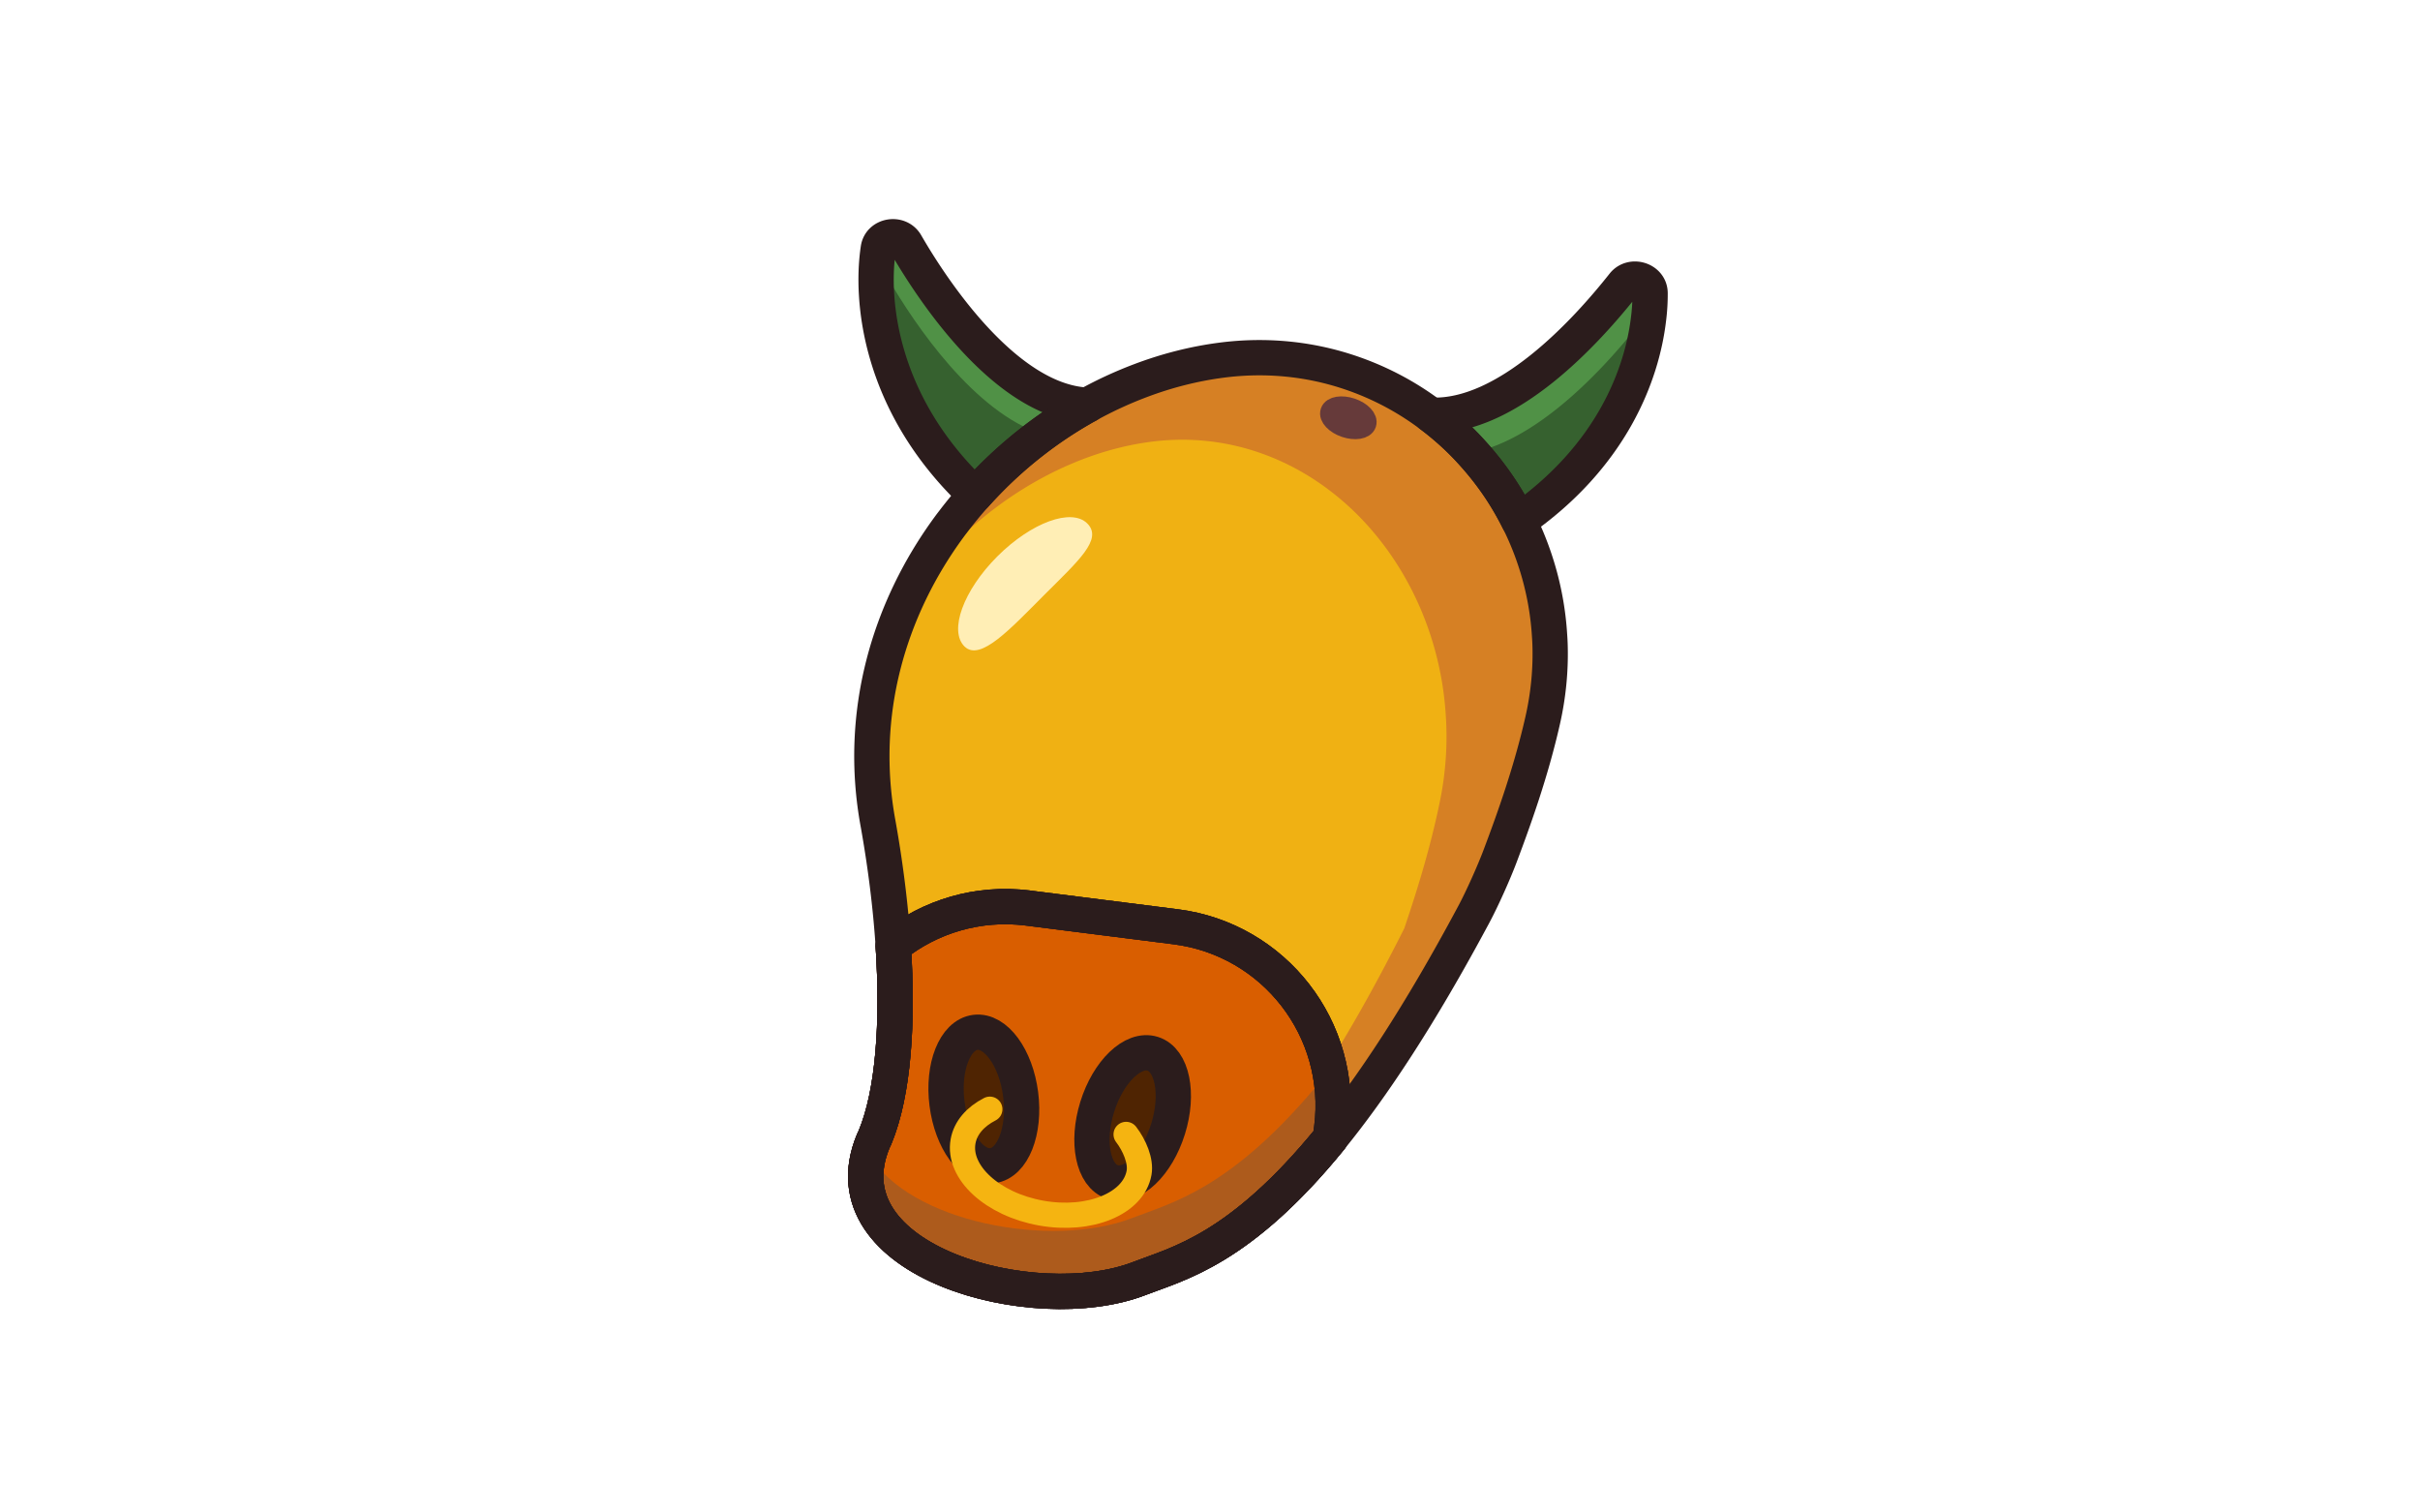<svg xmlns="http://www.w3.org/2000/svg" width="80" height="50" viewBox="0 0 284 300" style="enable-background:new 0 0 284 300" xml:space="preserve">
    <style>.st0{display:none}.st5{font-family:&apos;ArialRoundedMTBold&apos;}.st6{font-size:48px}.st7{letter-spacing:-2}.st9{fill:none;stroke:#2b1c1c;stroke-width:7;stroke-linecap:round;stroke-linejoin:round;stroke-miterlimit:10}.st10{fill:#d68024}.st19{fill:#36612f}.st20{fill:#509146}</style>
    <g id="Layer_2_copy">
        <path class="st10" d="M207.97 142.97c-2.28 10.05-5.65 19.47-8.44 26.86-1.23 3.27-3.56 8.47-5.21 11.55-10.77 20.13-20.2 34.3-28.44 44.42-17.92 22.01-30.12 24.79-37.88 27.79-20.73 8.04-62.74-3.34-52.79-27.26.1-.24.23-.46.33-.7 3.71-8.91 4.62-22.89 3.63-38.04-.52-7.91-1.56-16.13-2.99-24.13-4.07-21.91 2.13-42.63 14.05-58.89.25-.34.5-.68.77-1.02 7.53-9.97 17.23-18.19 27.99-23.89a80.36 80.36 0 0 1 9.19-4.15c5.23-1.98 10.63-3.36 16.09-4.07 8.85-1.15 17.33-.24 25.07 2.3 6.46 2.11 12.41 5.36 17.64 9.49 1.63 1.29 3.2 2.67 4.69 4.13a59.497 59.497 0 0 1 14.63 23.26 58.77 58.77 0 0 1 3.05 15.41c.04.54.07 1.08.09 1.61.18 5.01-.29 10.15-1.47 15.33z"/>
        <path d="M188.67 151.59c-.22 2.53-.59 5.08-1.13 7.65-1.89 9.18-4.61 17.83-7 24.89-8.64 17.18-16.3 29.65-23.07 38.8-16.29 22.01-27.37 24.79-34.42 27.79-6.26 2.67-14.66 3.2-22.75 1.83-.01 0-.03 0-.04-.01-16.24-2.74-31.23-13.12-25.19-29.08.09-.24.21-.46.3-.7 3.37-8.91 4.2-22.89 3.3-38.04-.47-7.91-1.42-16.13-2.72-24.13a80.376 80.376 0 0 1 1.96-35.54c.84-1.43 1.71-2.84 2.63-4.21.23-.34.45-.68.7-1.02 6.84-9.97 15.66-18.19 25.44-23.89 2.72-1.58 5.51-2.97 8.35-4.15 4.75-1.98 9.66-3.36 14.62-4.07 8.04-1.15 15.75-.24 22.78 2.3 5.87 2.11 11.28 5.36 16.03 9.49a55.25 55.25 0 0 1 4.26 4.13c5.96 6.44 10.56 14.41 13.3 23.26a63.83 63.83 0 0 1 2.77 15.41c.04.54.06 1.08.08 1.61.09 2.53.03 5.09-.2 7.68z" style="fill:#f0b113"/>
        <path class="st10" d="m166.14 223.78-.26 2.02c-17.92 22.01-30.12 24.79-37.88 27.79-20.73 8.04-62.74-3.34-52.79-27.26.1-.24.23-.46.33-.7 3.71-8.91 4.62-22.89 3.63-38.04 7.28-5.78 16.79-8.74 26.73-7.48l29.27 3.71c19.59 2.48 33.45 20.37 30.97 39.96z"/>
        <path d="m162.64 223.78-.26 2.02c-17.92 22.01-30.12 24.79-37.88 27.79-19.98 7.75-59.73-2.54-53.67-24.72.23-.83.52-1.68.88-2.54.1-.24.23-.46.33-.7 3.71-8.91 4.62-22.89 3.63-38.04 7.28-5.78 16.79-8.74 26.73-7.48l29.27 3.71c14.5 1.84 25.87 12.12 29.78 25.29 1.38 4.61 1.83 9.58 1.19 14.67z" style="fill:#ad5b1c"/>
        <path d="M164.95 209.11c-.05.88-.13 1.77-.24 2.67l-.26 2.02c-17.92 22.01-30.12 24.79-37.88 27.79-15.92 6.17-44.39.9-52.24-12.72.23-.83.52-1.68.88-2.54.1-.24.23-.46.33-.7 3.71-8.91 4.62-22.89 3.63-38.04 7.28-5.78 16.79-8.74 26.73-7.48l29.27 3.71c14.5 1.84 25.87 12.12 29.78 25.29z" style="fill:#d95e00"/>
        <ellipse transform="rotate(-72.686 126.664 221.723)" cx="126.65" cy="221.72" rx="13.33" ry="7.36" style="fill:#4f2402"/>
        <ellipse transform="rotate(-7.297 97.16 218.061)" cx="97.15" cy="217.99" rx="7.36" ry="13.33" style="fill:#4f2402;stroke:#2b1c1c;stroke-miterlimit:10"/>
        <path d="M99.82 110.36c6.73-6.73 14.72-9.65 17.84-6.53 3.12 3.12-1.74 7.38-8.47 14.11-6.73 6.73-12.78 13.39-15.9 10.27s-.2-11.12 6.53-17.85z" style="fill:#ffeeb5"/>
    </g>
    <g id="Layer_2">
        <path class="st9" d="m166.14 223.78-.26 2.02c-17.92 22.01-30.12 24.79-37.88 27.79-20.73 8.04-62.74-3.34-52.79-27.26.1-.24.23-.46.33-.7 3.71-8.91 4.62-22.89 3.63-38.04 7.28-5.78 16.79-8.74 26.73-7.48l29.27 3.71c19.59 2.48 33.45 20.37 30.97 39.96z"/>
        <path class="st9" d="m166.14 223.78-.26 2.02c-17.92 22.01-30.12 24.79-37.88 27.79-20.73 8.04-62.74-3.34-52.79-27.26.1-.24.23-.46.33-.7 3.71-8.91 4.62-22.89 3.63-38.04 7.28-5.78 16.79-8.74 26.73-7.48l29.27 3.71c19.59 2.48 33.45 20.37 30.97 39.96z"/>
        <path class="st9" d="m166.14 223.78-.26 2.02c-17.92 22.01-30.12 24.79-37.88 27.79-20.73 8.04-62.74-3.34-52.79-27.26.1-.24.23-.46.33-.7 3.71-8.91 4.62-22.89 3.63-38.04 7.28-5.78 16.79-8.74 26.73-7.48l29.27 3.71c19.59 2.48 33.45 20.37 30.97 39.96z"/>
        <ellipse transform="rotate(-72.686 126.664 221.723)" class="st9" cx="126.65" cy="221.72" rx="13.33" ry="7.36"/>
        <path class="st19" d="M229.29 58.12c.08 10.38-4.38 30.18-26.03 45.2-.02-.03-.03-.05-.05-.08a59.703 59.703 0 0 0-3.58-6.22 59.899 59.899 0 0 0-5.92-7.54c-.65-.72-1.34-1.43-2.04-2.12a59.184 59.184 0 0 0-4.69-4.13c-.38-.3-.76-.59-1.15-.88 15.1.59 30.71-16.46 38.17-25.9 1.66-2.1 5.27-.96 5.29 1.67z"/>
        <path class="st20" d="M229.29 58.12c.08 10.38-4.38 30.18-26.03 45.2-.02-.03-.03-.05-.05-.08a59.703 59.703 0 0 0-3.58-6.22 59.899 59.899 0 0 0-5.92-7.54c-.65-.72-1.34-1.43-2.04-2.12a59.184 59.184 0 0 0-4.69-4.13c-.38-.3-.76-.59-1.15-.88 15.1.59 30.71-16.46 38.17-25.9 1.66-2.1 5.27-.96 5.29 1.67z"/>
        <path class="st19" d="M228.98 63.27c-1.3 10.96-7.26 27.24-25.72 40.05-.02-.03-.03-.05-.05-.08a59.703 59.703 0 0 0-3.58-6.22 59.708 59.708 0 0 0-5.64-7.23c13.42-2.7 26.47-17.08 33.09-25.46.51-.64 1.19-.98 1.9-1.06zM117.71 80.37c-.43.22-.86.46-1.28.71-6.43 3.7-12.43 8.31-17.76 13.65l-.01.01c-1.1 1.11-2.18 2.25-3.22 3.41C76.41 80.23 74.65 59.51 76.21 49.3c.4-2.61 4.13-3.22 5.47-.9 6.18 10.71 20.43 31.28 36.03 31.97z"/>
        <path class="st20" d="M117.71 80.37c-.43.22-.86.46-1.28.71a84.125 84.125 0 0 0-7.74 5.05c-3.54 2.59-6.9 5.47-10.02 8.6l-.01.01c-1.1 1.11-2.18 2.25-3.22 3.41-16.57-15.6-20.05-33.33-19.64-44.39.06-1.65.21-3.14.41-4.46.4-2.61 4.13-3.22 5.47-.9 6.18 10.71 20.43 31.28 36.03 31.97z"/>
        <path class="st19" d="M108.69 86.13c-3.54 2.59-6.9 5.47-10.02 8.6l-.01.01c-1.1 1.11-2.18 2.25-3.22 3.41-16.57-15.6-20.05-33.33-19.64-44.39.91.07 1.8.53 2.32 1.43 5.45 9.44 17.17 26.56 30.57 30.94z"/>
        <ellipse transform="rotate(-7.297 97.16 218.061)" class="st9" cx="97.15" cy="217.99" rx="7.36" ry="13.33"/>
        <path class="st9" d="M229.29 58.12c.01 1.53-.07 3.26-.31 5.15-1.3 10.96-7.26 27.24-25.72 40.05-.02-.03-.03-.05-.05-.08a59.703 59.703 0 0 0-3.58-6.22 59.708 59.708 0 0 0-5.64-7.23c-.09-.11-.19-.21-.28-.31-.65-.72-1.34-1.43-2.04-2.12a59.184 59.184 0 0 0-4.69-4.13c-.38-.3-.76-.59-1.15-.88 15.1.59 30.71-16.46 38.17-25.9 1.66-2.1 5.27-.96 5.29 1.67zM117.71 80.37c-.43.22-.86.46-1.28.71-6.43 3.7-12.43 8.31-17.76 13.65l-.01.01c-1.1 1.11-2.18 2.25-3.22 3.41C76.41 80.23 74.65 59.51 76.21 49.3c.4-2.61 4.13-3.22 5.47-.9 6.18 10.71 20.43 31.28 36.03 31.97z"/>
        <path class="st9" d="M207.97 142.97c-2.28 10.05-5.65 19.47-8.44 26.86-1.23 3.27-3.56 8.47-5.21 11.55-10.77 20.13-20.2 34.3-28.44 44.42-17.92 22.01-30.12 24.79-37.88 27.79-20.73 8.04-62.74-3.34-52.79-27.26.1-.24.23-.46.33-.7 3.71-8.91 4.62-22.89 3.63-38.04-.52-7.91-1.56-16.13-2.99-24.13-4.07-21.91 2.13-42.63 14.05-58.89.25-.34.5-.68.77-1.02 1.41-1.86 2.89-3.66 4.44-5.4 1.04-1.16 2.12-2.3 3.22-3.41l.01-.01c5.33-5.34 11.33-9.95 17.76-13.65.42-.25.85-.49 1.28-.71.42-.25.85-.48 1.28-.71a80.36 80.36 0 0 1 9.19-4.15c5.23-1.98 10.63-3.36 16.09-4.07 8.85-1.15 17.33-.24 25.07 2.3a56.885 56.885 0 0 1 16.49 8.61c.39.29.77.58 1.15.88 1.63 1.29 3.2 2.67 4.69 4.13.7.69 1.39 1.4 2.04 2.12 2.17 2.35 4.15 4.87 5.92 7.54 1.31 1.99 2.51 4.07 3.58 6.22.02.03.03.05.05.08 1.17 2.36 2.19 4.79 3.04 7.3a58.77 58.77 0 0 1 3.05 15.41c.04.54.07 1.08.09 1.61.18 5.01-.29 10.15-1.47 15.33z"/>
        <path d="M165.89 81.66c.35-1.05 2.23-1.35 4.19-.69 1.96.67 3.26 2.05 2.91 3.1-.35 1.05-2.23 1.35-4.19.69-.98-.33-1.8-.85-2.32-1.41-.53-.56-.77-1.16-.59-1.69z" style="fill:none;stroke:#663a3a;stroke-width:4;stroke-linecap:round;stroke-linejoin:round;stroke-miterlimit:10"/>
    </g>
    <path d="M125.36 225.01c1.65 2.15 2.99 5.26 2.57 7.62-1.1 6.13-9.8 9.71-19.44 7.98s-16.57-8.09-15.47-14.22c.48-2.7 2.45-4.91 5.31-6.38" style="fill:none;stroke:#f5b411;stroke-width:5;stroke-linecap:round;stroke-linejoin:round;stroke-miterlimit:10" id="Layer_4"/>
</svg>